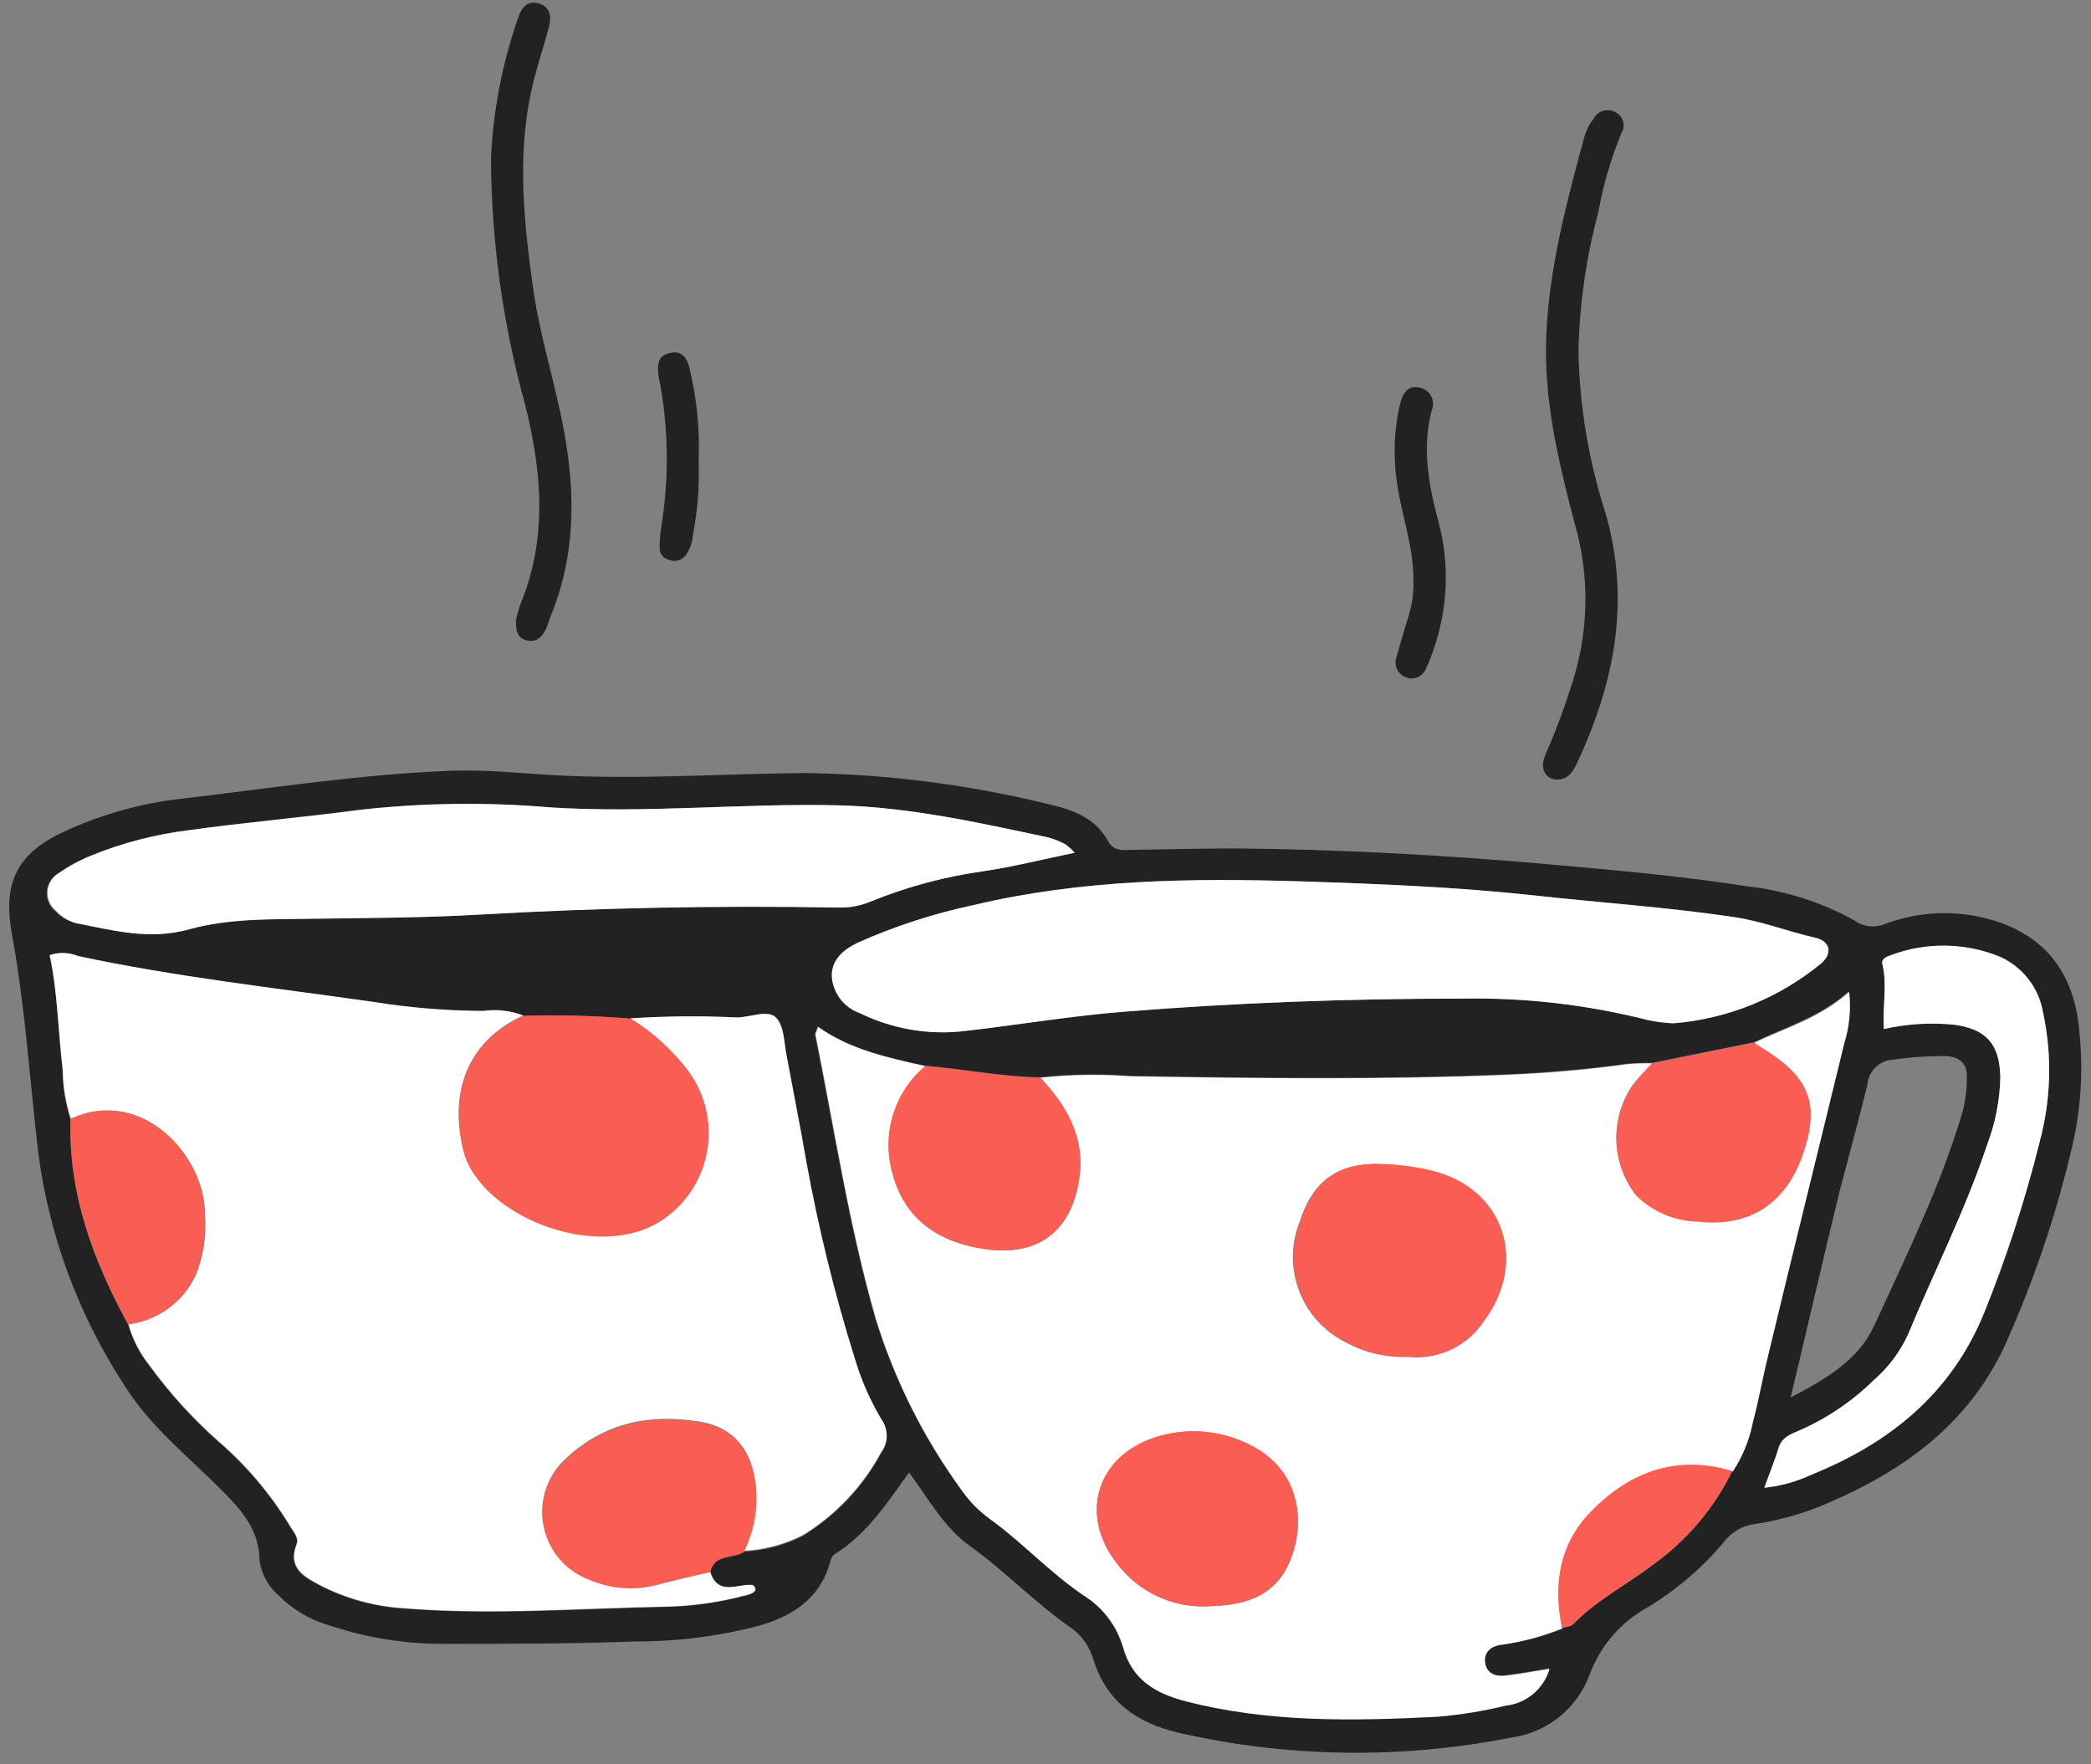 <?xml version="1.0" encoding="UTF-8"?>
<svg width="160px" height="135px" viewBox="0 0 160 135" version="1.1" xmlns="http://www.w3.org/2000/svg" xmlns:xlink="http://www.w3.org/1999/xlink">
    <rect x="0" y="0" width="160" height="135" fill="#808080" stroke="none"/>
    <!-- Generator: Sketch 51.2 (57519) - http://www.bohemiancoding.com/sketch -->
    <title>Group 17</title>
    <desc>Created with Sketch.</desc>
    <defs></defs>
    <g id="Page-1" stroke="none" stroke-width="1" fill="none" fill-rule="evenodd">
        <g id="Group-17" fill-rule="nonzero">
            <path d="M159.1,78.87 C158.69,73.94 155.93,70.99 151.1,70.08 C148.807,69.663 146.443,69.873 144.26,70.69 C143.47,71.03 142.56,70.923 141.87,70.41 C139.345,69.023 136.573,68.143 133.71,67.82 C128.59,67.02 123.42,66.57 118.25,66.11 C110.36,65.42 102.47,64.99 94.56,64.92 C91.92,64.92 89.28,64.99 86.64,65.03 C85.94,65.03 85.24,65.18 84.78,64.35 C83.78,62.5 81.91,61.9 80.01,61.48 C73.951,60.009 67.745,59.228 61.51,59.15 C55.12,59.21 48.73,59.67 42.32,59.31 C39.7,59.16 37.08,58.87 34.43,58.98 C27.55,59.25 20.75,60.31 13.92,61.11 C10.738,61.467 7.637,62.346 4.74,63.71 C1.11,65.44 0.22,67.77 0.93,71.57 C1.93,77.1 2.28,82.67 2.93,88.22 C3.764,94.579 6.024,100.667 9.54,106.03 C11.46,109.11 14.32,111.38 16.86,113.92 C18.39,115.45 19.86,117.02 19.86,119.42 C20.013,120.463 20.539,121.415 21.34,122.1 C22.421,123.18 23.76,123.965 25.23,124.38 C28.13,125.347 31.173,125.821 34.23,125.78 C39.03,125.78 43.83,125.78 48.62,125.6 C51.822,125.608 55.012,125.201 58.11,124.39 C60.58,123.67 62.65,122.39 63.46,119.73 C63.56,119.42 63.6,119.08 63.88,118.91 C66.33,117.4 67.88,115 69.56,112.67 C71.07,114.72 72.26,116.9 74.21,118.29 C76.88,120.2 79.15,122.59 81.83,124.47 C82.706,125.052 83.35,125.922 83.65,126.93 C84.65,130.21 87.01,131.84 90.16,132.58 C98.519,134.49 107.187,134.62 115.6,132.96 C118.375,132.597 120.713,130.713 121.66,128.08 C122.451,125.966 123.958,124.197 125.92,123.08 C128.193,121.73 130.221,120.006 131.92,117.98 C132.493,117.217 133.353,116.722 134.3,116.61 C136.357,116.302 138.359,115.706 140.25,114.84 C145.9,112.37 150.62,108.84 153.34,103.1 C155.618,98.076 157.387,92.837 158.62,87.46 C159.25,84.642 159.412,81.74 159.1,78.87 Z M142.89,82.97 C142.985,81.926 143.842,81.116 144.89,81.08 C146.231,80.885 147.585,80.795 148.94,80.81 C149.94,80.89 150.55,81.35 150.5,82.48 C150.5,83.357 150.389,84.231 150.17,85.08 C148.49,90.77 145.86,96.08 143.41,101.44 C142.26,103.96 139.9,105.44 137.02,106.93 C138.33,101.4 139.5,96.36 140.72,91.33 C141.44,88.54 142.21,85.77 142.89,83 L142.89,82.97 Z M99.52,67.44 C105.52,67.63 111.52,67.87 117.44,68.52 C122.52,69.08 127.61,69.42 132.67,70.17 C134.82,70.49 136.82,71.28 138.92,71.76 C140.06,72.02 140.23,72.97 139.36,73.71 C136.149,76.362 132.201,77.964 128.05,78.3 C127.405,78.271 126.763,78.19 126.13,78.06 C121.478,76.877 116.689,76.322 111.89,76.41 C103.26,76.41 94.64,76.72 86.04,77.41 C81.83,77.74 77.65,78.47 73.45,78.93 C70.816,79.172 68.166,78.684 65.79,77.52 C64.628,77.111 63.801,76.074 63.66,74.85 C63.54,73.46 64.55,72.65 65.66,72.12 C68.499,70.858 71.461,69.896 74.5,69.25 C82.76,67.29 91.14,67.18 99.52,67.44 Z M4.46,66.81 C5.246,66.263 6.092,65.807 6.98,65.45 C9.352,64.489 11.84,63.843 14.38,63.53 C18.73,62.92 23.11,62.53 27.47,61.97 C32.315,61.427 37.202,61.363 42.06,61.78 C49.41,62.25 56.75,61.45 64.06,61.62 C69.53,61.75 74.82,62.94 80.13,64.07 C80.596,64.193 81.046,64.371 81.47,64.6 C81.733,64.79 81.974,65.008 82.19,65.25 C79.65,65.78 77.4,66.34 75.11,66.68 C72.186,67.092 69.324,67.865 66.59,68.98 C65.777,69.32 64.9,69.477 64.02,69.44 C54.913,69.273 45.807,69.453 36.7,69.98 C32.39,70.23 28.07,70.24 23.76,70.3 C20.63,70.35 17.42,70.3 14.47,71.1 C11.52,71.9 8.84,71.24 6.05,70.69 C5.337,70.578 4.684,70.225 4.2,69.69 C3.758,69.32 3.525,68.756 3.577,68.182 C3.628,67.608 3.959,67.095 4.46,66.81 Z M67.46,111.12 C66.061,113.744 63.991,115.949 61.46,117.51 C60.035,118.242 58.47,118.658 56.87,118.73 C56.04,119.29 54.63,118.84 54.31,120.26 C54.89,122.26 56.52,121.15 57.58,121.31 C57.99,121.69 57.66,121.84 57.52,121.93 C57.305,122.033 57.076,122.103 56.84,122.14 C54.909,122.643 52.925,122.918 50.93,122.96 C44.24,123.1 37.55,123.62 30.86,123.08 C28.624,122.94 26.441,122.337 24.45,121.31 C23.31,120.7 21.96,120.02 22.67,118.2 C22.89,117.64 22.39,117.2 22.11,116.69 C20.654,114.303 18.836,112.157 16.72,110.33 C14.747,108.585 12.969,106.63 11.42,104.5 C10.673,103.566 10.122,102.492 9.8,101.34 C7.12,96.44 5.22,91.34 5.39,85.63 C4.998,84.418 4.792,83.154 4.78,81.88 C4.45,78.96 4.43,76.01 3.78,73.11 C4.484,72.869 5.253,72.894 5.94,73.18 C13.43,74.78 21.04,75.62 28.61,76.7 C31.368,77.142 34.157,77.369 36.95,77.38 C37.982,77.238 39.034,77.355 40.01,77.72 C42.742,77.643 45.476,77.717 48.2,77.94 C50.91,77.762 53.628,77.738 56.34,77.87 C57.34,77.87 58.65,77.19 59.34,77.87 C60.03,78.55 59.96,79.77 60.16,80.78 C60.68,83.44 61.16,86.11 61.65,88.78 C62.571,93.892 63.81,98.942 65.36,103.9 C65.854,105.587 66.563,107.204 67.47,108.71 C67.98,109.431 67.984,110.395 67.48,111.12 L67.46,111.12 Z M134.07,108.83 C133.808,110.161 133.288,111.428 132.54,112.56 C131.141,115.415 129.055,117.879 126.47,119.73 C124.47,121.26 122.16,122.42 120.38,124.27 C120.19,124.47 119.8,124.48 119.5,124.57 C118.019,125.168 116.471,125.584 114.89,125.81 C114.08,125.89 113.47,126.3 113.59,127.18 C113.71,128.06 114.41,128.32 115.2,128.18 C116.3,128.05 117.38,127.84 118.52,127.66 C118.077,129.186 116.759,130.295 115.18,130.47 C113.471,130.886 111.733,131.17 109.98,131.32 C103.51,131.65 97.04,131.78 90.69,130.14 C88.38,129.54 86.59,128.51 85.9,126.01 C85.416,124.371 84.349,122.966 82.9,122.06 C80.3,120.31 78.19,117.98 75.66,116.16 C74.818,115.545 74.088,114.791 73.5,113.93 C70.636,109.981 68.437,105.589 66.99,100.93 C64.93,93.78 63.83,86.42 62.36,79.15 C62.36,79.01 62.46,78.85 62.56,78.54 C65.03,80.3 67.9,80.91 70.75,81.54 C73.7,81.78 76.61,82.38 79.58,82.43 C81.875,82.184 84.188,82.147 86.49,82.32 C96.06,82.48 105.63,82.6 115.2,82.21 C118.31,82.08 121.41,81.82 124.49,81.39 C125.122,81.335 125.756,81.315 126.39,81.33 L134.2,79.75 C136.61,78.59 139.2,77.86 141.46,75.86 C141.608,77.185 141.479,78.527 141.08,79.8 C139.15,87.8 137.17,95.71 135.22,103.67 C134.84,105.41 134.54,107.14 134.09,108.83 L134.07,108.83 Z M156.07,87.41 C154.964,91.835 153.554,96.179 151.85,100.41 C149.33,106.62 144.62,110.41 138.61,112.84 C137.474,113.371 136.257,113.709 135.01,113.84 C135.43,112.67 135.81,111.74 136.11,110.77 C136.36,109.97 137.01,109.77 137.68,109.46 C139.811,108.528 141.754,107.213 143.41,105.58 C144.501,104.63 145.38,103.462 145.99,102.15 C147.99,97.28 150.41,92.58 152.07,87.56 C152.697,85.914 153.035,84.171 153.07,82.41 C153.02,79.95 152.07,78.75 149.56,78.41 C147.754,78.224 145.93,78.336 144.16,78.74 C144.03,77.03 144.44,75.37 144.04,73.74 C143.96,73.4 144.31,73.22 144.63,73.11 C147.355,72.071 150.373,72.11 153.07,73.22 C154.783,74.001 156.003,75.576 156.33,77.43 C157.04,80.731 156.944,84.154 156.05,87.41 L156.07,87.41 Z" id="Shape" fill="#222222"></path>
            <path d="M119.13,59.65 C120.01,59.65 120.37,59.03 120.68,58.37 C123.53,52.27 124.78,46.01 122.87,39.32 C121.564,35.285 120.86,31.08 120.78,26.84 C120.862,23.245 121.376,19.673 122.31,16.2 C122.681,14.144 123.267,12.133 124.06,10.2 C124.237,9.922 124.283,9.58 124.187,9.265 C124.091,8.95 123.862,8.692 123.56,8.56 C122.955,8.263 122.224,8.508 121.92,9.11 C121.625,9.49 121.402,9.92 121.26,10.38 C119.9,15.38 118.55,20.38 118.32,25.63 C118.1,30.58 119.25,35.3 120.48,40.01 C121.651,44.026 121.588,48.3 120.3,52.28 C119.728,54.101 119.061,55.89 118.3,57.64 C117.76,58.76 118.22,59.62 119.13,59.65 Z" id="Shape" fill="#222222"></path>
            <path d="M39.8,46.29 C39.678,46.637 39.578,46.991 39.5,47.35 C39.41,48.35 39.66,48.82 40.27,48.99 C41.04,49.2 41.47,48.74 41.78,48.13 C41.92,47.85 41.98,47.52 42.1,47.23 C44.02,42.64 44.05,37.91 43.18,33.11 C42.52,29.42 41.33,25.85 40.8,22.11 C40.1,17.11 39.57,12.11 40.62,7.11 C40.98,5.39 41.57,3.73 42.01,2.03 C42.2,1.29 42.13,0.54 41.24,0.27 C40.35,-8.04911693e-16 39.88,0.61 39.66,1.33 C38.444,4.796 37.74,8.421 37.57,12.09 C37.599,18.402 38.46,24.683 40.13,30.77 C41.47,36 41.93,41.16 39.8,46.29 Z" id="Shape" fill="#222222"></path>
            <path d="M108.15,44.44 C108.182,45.316 108.067,46.192 107.81,47.03 C107.5,48.1 107.16,49.16 106.87,50.24 C106.75,50.545 106.758,50.885 106.891,51.184 C107.025,51.483 107.273,51.716 107.58,51.83 C107.885,51.948 108.224,51.935 108.519,51.795 C108.814,51.655 109.038,51.4 109.14,51.09 C109.348,50.66 109.525,50.215 109.67,49.76 C110.802,46.583 110.938,43.136 110.06,39.88 C109.31,37.09 108.8,34.29 109.55,31.4 C109.696,31.061 109.686,30.675 109.522,30.344 C109.359,30.013 109.058,29.77 108.7,29.68 C107.7,29.41 107.32,30.12 107.11,30.98 C106.622,33.163 106.588,35.423 107.01,37.62 C107.37,39.81 108.17,41.93 108.15,44.44 Z" id="Shape" fill="#222222"></path>
            <path d="M50.63,40.11 C50.52,40.734 50.47,41.367 50.48,42 C50.496,42.413 50.794,42.761 51.2,42.84 C51.657,43.013 52.174,42.871 52.48,42.49 C52.797,42.028 52.984,41.489 53.02,40.93 C53.377,39.089 53.524,37.214 53.46,35.34 C53.565,32.918 53.326,30.494 52.75,28.14 C52.56,27.35 52.15,26.8 51.25,27.01 C50.35,27.22 50.33,27.81 50.36,28.49 C50.393,28.806 50.446,29.12 50.52,29.43 C51.152,32.959 51.189,36.569 50.63,40.11 Z" id="Shape" fill="#222222"></path>
            <path d="M141.12,79.84 C141.519,78.567 141.648,77.225 141.5,75.9 C139.27,77.9 136.65,78.63 134.24,79.79 C134.365,79.89 134.495,79.983 134.63,80.07 C138.41,82.32 139.26,84.38 137.97,88.19 C136.68,92 133.85,93.88 129.91,93.43 C128.134,93.399 126.439,92.682 125.18,91.43 C123.25,88.957 123.169,85.511 124.98,82.95 C125.431,82.395 125.915,81.867 126.43,81.37 C125.796,81.355 125.162,81.375 124.53,81.43 C121.45,81.86 118.35,82.12 115.24,82.25 C105.67,82.64 96.1,82.52 86.53,82.36 C84.228,82.187 81.915,82.224 79.62,82.47 C81.56,84.58 82.97,86.94 82.62,89.93 C82.11,94.11 79.54,96.18 75.38,95.58 C71.93,95.08 69.22,93.38 68.29,89.75 C67.451,86.77 68.433,83.575 70.8,81.58 C67.95,80.94 65.08,80.33 62.61,78.58 C62.51,78.89 62.39,79.05 62.41,79.19 C63.88,86.46 64.98,93.82 67.04,100.97 C68.487,105.629 70.686,110.021 73.55,113.97 C74.138,114.831 74.868,115.585 75.71,116.2 C78.24,118.02 80.35,120.35 82.95,122.1 C84.399,123.006 85.466,124.411 85.95,126.05 C86.64,128.55 88.43,129.58 90.74,130.18 C97.09,131.82 103.56,131.69 110.03,131.36 C111.783,131.21 113.521,130.926 115.23,130.51 C116.809,130.335 118.127,129.226 118.57,127.7 C117.43,127.88 116.35,128.09 115.25,128.22 C114.46,128.32 113.75,128.05 113.64,127.22 C113.53,126.39 114.13,125.93 114.94,125.85 C116.521,125.624 118.069,125.208 119.55,124.61 C118.87,121.3 119.33,118.2 121.74,115.72 C124.74,112.66 128.3,111.31 132.59,112.6 C133.338,111.468 133.858,110.201 134.12,108.87 C134.57,107.18 134.87,105.45 135.29,103.75 C137.21,95.75 139.19,87.8 141.12,79.84 Z M98.56,119.77 C97.32,122.37 94.86,122.83 92.62,122.9 C89.813,123.095 87.102,121.843 85.43,119.58 C82.58,115.9 83.91,111.46 88.36,109.99 C90.755,109.209 93.361,109.407 95.61,110.54 C99.72,112.54 99.93,116.88 98.56,119.77 Z M113.56,101 C112.319,102.97 110.066,104.064 107.75,103.82 C106.086,103.89 104.433,103.506 102.97,102.71 C99.581,101.027 98.047,97.028 99.44,93.51 C100.44,90.34 102.38,88.94 105.7,89.07 C106.98,89.106 108.254,89.274 109.5,89.57 C115,90.89 116.94,96.42 113.61,101 L113.56,101 Z" id="Shape" fill="#FFFFFF"></path>
            <path d="M65.39,103.88 C63.84,98.922 62.601,93.872 61.68,88.76 C61.22,86.08 60.68,83.41 60.19,80.76 C59.99,79.76 60,78.46 59.37,77.85 C58.74,77.24 57.42,77.85 56.37,77.85 C53.658,77.718 50.94,77.742 48.23,77.92 C49.936,78.967 51.432,80.324 52.64,81.92 C55.237,85.431 54.538,90.376 51.07,93.03 C46.18,96.86 36.65,93.03 35.44,87.97 C34.35,83.44 35.84,79.62 40.04,77.7 C39.066,77.326 38.013,77.206 36.98,77.35 C34.187,77.339 31.398,77.112 28.64,76.67 C21.07,75.59 13.46,74.75 5.97,73.15 C5.283,72.864 4.514,72.839 3.81,73.08 C4.42,75.98 4.44,78.93 4.81,81.85 C4.822,83.124 5.028,84.388 5.42,85.6 C10.86,83.08 15.8,88.47 15.69,93.08 C15.794,94.593 15.558,96.11 15,97.52 C14.05,99.594 12.094,101.028 9.83,101.31 C10.152,102.462 10.703,103.536 11.45,104.47 C12.999,106.6 14.777,108.555 16.75,110.3 C18.866,112.127 20.684,114.273 22.14,116.66 C22.42,117.14 22.92,117.66 22.7,118.17 C21.99,119.99 23.34,120.67 24.48,121.28 C26.471,122.307 28.654,122.91 30.89,123.05 C37.58,123.59 44.27,123.05 50.96,122.93 C52.955,122.888 54.939,122.613 56.87,122.11 C57.106,122.073 57.335,122.003 57.55,121.9 C57.69,121.81 58.02,121.66 57.61,121.28 C56.55,121.12 54.92,122.21 54.34,120.23 C52.95,120.57 51.56,120.91 50.17,121.23 C48.445,121.659 46.625,121.5 45,120.78 C43.292,120.122 42.026,118.655 41.624,116.869 C41.223,115.084 41.739,113.216 43,111.89 C46,108.89 49.59,108.13 53.56,108.78 C56.15,109.2 57.56,110.98 57.8,113.59 C57.982,115.334 57.659,117.094 56.87,118.66 C58.47,118.588 60.035,118.172 61.46,117.44 C63.991,115.879 66.061,113.674 67.46,111.05 C67.976,110.322 67.976,109.348 67.46,108.62 C66.572,107.134 65.877,105.541 65.39,103.88 Z" id="Shape" fill="#FFFFFF"></path>
            <path d="M65.66,72.12 C64.55,72.65 63.54,73.46 63.66,74.85 C63.801,76.074 64.628,77.111 65.79,77.52 C68.166,78.684 70.816,79.172 73.45,78.93 C77.65,78.47 81.83,77.74 86.04,77.41 C94.64,76.72 103.26,76.41 111.89,76.41 C116.689,76.322 121.478,76.877 126.13,78.06 C126.763,78.19 127.405,78.271 128.05,78.3 C132.201,77.964 136.149,76.362 139.36,73.71 C140.23,72.97 140.06,72.02 138.92,71.76 C136.82,71.28 134.82,70.49 132.67,70.17 C127.61,69.42 122.52,69.08 117.44,68.52 C111.44,67.87 105.49,67.63 99.52,67.44 C91.14,67.18 82.76,67.29 74.52,69.25 C71.475,69.894 68.505,70.856 65.66,72.12 Z" id="Shape" fill="#FFFFFF"></path>
            <path d="M6.1,70.69 C8.89,71.24 11.53,71.94 14.52,71.1 C17.51,70.26 20.68,70.35 23.81,70.3 C28.12,70.24 32.44,70.23 36.75,69.98 C45.85,69.46 54.957,69.28 64.07,69.44 C64.95,69.477 65.827,69.32 66.64,68.98 C69.374,67.865 72.236,67.092 75.16,66.68 C77.45,66.34 79.7,65.78 82.24,65.25 C82.024,65.008 81.783,64.79 81.52,64.6 C81.096,64.371 80.646,64.193 80.18,64.07 C74.87,62.94 69.58,61.75 64.11,61.62 C56.75,61.45 49.41,62.25 42.11,61.78 C37.252,61.363 32.365,61.427 27.52,61.97 C23.16,62.56 18.78,62.92 14.43,63.53 C11.89,63.843 9.402,64.489 7.03,65.45 C6.142,65.807 5.296,66.263 4.51,66.81 C4.011,67.103 3.688,67.623 3.646,68.2 C3.604,68.777 3.849,69.338 4.3,69.7 C4.773,70.222 5.406,70.57 6.1,70.69 Z" id="Shape" fill="#FFFFFF"></path>
            <path d="M156.32,77.43 C155.993,75.576 154.773,74.001 153.06,73.22 C150.363,72.11 147.345,72.071 144.62,73.11 C144.3,73.22 143.95,73.4 144.03,73.74 C144.43,75.35 144.03,77.01 144.15,78.74 C145.92,78.336 147.744,78.224 149.55,78.41 C152.03,78.75 153.01,79.95 153.06,82.41 C153.025,84.171 152.687,85.914 152.06,87.56 C150.4,92.56 148,97.28 145.98,102.15 C145.37,103.462 144.491,104.63 143.4,105.58 C141.744,107.213 139.801,108.528 137.67,109.46 C137,109.74 136.35,109.97 136.1,110.77 C135.8,111.77 135.42,112.67 135,113.84 C136.247,113.709 137.464,113.371 138.6,112.84 C144.6,110.42 149.32,106.62 151.84,100.41 C153.544,96.179 154.954,91.835 156.06,87.41 C156.948,84.153 157.037,80.729 156.32,77.43 Z" id="Shape" fill="#FFFFFF"></path>
            <path d="M51.09,93.06 C54.558,90.406 55.257,85.461 52.66,81.95 C51.452,80.354 49.956,78.997 48.25,77.95 C45.526,77.725 42.792,77.655 40.06,77.74 C35.86,79.66 34.37,83.48 35.46,88.01 C36.67,93.1 46.2,96.89 51.09,93.06 Z" id="Shape" fill="#FA5E52"></path>
            <path d="M53.57,108.85 C49.57,108.2 46.02,108.96 43.01,111.96 C41.749,113.286 41.233,115.154 41.634,116.939 C42.036,118.725 43.302,120.192 45.01,120.85 C46.635,121.57 48.455,121.729 50.18,121.3 C51.57,120.94 52.96,120.6 54.35,120.3 C54.67,118.88 56.08,119.3 56.91,118.77 C57.699,117.204 58.022,115.444 57.84,113.7 C57.53,111.05 56.16,109.27 53.57,108.85 Z" id="Shape" fill="#FA5E52"></path>
            <path d="M70.79,81.58 C68.423,83.575 67.441,86.77 68.28,89.75 C69.21,93.38 71.92,95.08 75.37,95.58 C79.53,96.18 82.1,94.11 82.61,89.93 C82.97,86.93 81.61,84.58 79.61,82.47 C76.65,82.42 73.74,81.82 70.79,81.58 Z" id="Shape" fill="#FA5E52"></path>
            <path d="M134.63,80.07 C134.495,79.983 134.365,79.89 134.24,79.79 L126.43,81.37 C125.921,81.884 125.443,82.428 125,83 C123.189,85.561 123.27,89.007 125.2,91.48 C126.459,92.732 128.154,93.449 129.93,93.48 C133.87,93.93 136.68,92.11 137.99,88.24 C139.3,84.37 138.41,82.32 134.63,80.07 Z" id="Shape" fill="#FA5E52"></path>
            <path d="M5.4,85.63 C5.23,91.33 7.13,96.44 9.81,101.34 C12.074,101.058 14.03,99.624 14.98,97.55 C15.538,96.14 15.774,94.623 15.67,93.11 C15.78,88.5 10.84,83.11 5.4,85.63 Z" id="Shape" fill="#FA5E52"></path>
            <path d="M121.71,115.68 C119.3,118.16 118.84,121.26 119.52,124.57 C119.82,124.48 120.21,124.47 120.4,124.27 C122.18,122.42 124.47,121.27 126.49,119.73 C129.075,117.879 131.161,115.415 132.56,112.56 C128.27,111.27 124.69,112.62 121.71,115.68 Z" id="Shape" fill="#FA5E52"></path>
            <path d="M109.55,89.57 C108.304,89.274 107.03,89.106 105.75,89.07 C102.43,88.94 100.52,90.34 99.49,93.51 C98.097,97.028 99.631,101.027 103.02,102.71 C104.483,103.506 106.136,103.89 107.8,103.82 C110.116,104.064 112.369,102.97 113.61,101 C116.94,96.42 115,90.89 109.55,89.57 Z" id="Shape" fill="#FA5E52"></path>
            <path d="M95.61,110.54 C93.361,109.407 90.755,109.209 88.36,109.99 C83.91,111.46 82.58,115.9 85.43,119.58 C87.102,121.843 89.813,123.095 92.62,122.9 C94.86,122.83 97.32,122.37 98.56,119.77 C99.93,116.88 99.72,112.54 95.61,110.54 Z" id="Shape" fill="#FA5E52"></path>
        </g>
    </g>
</svg>